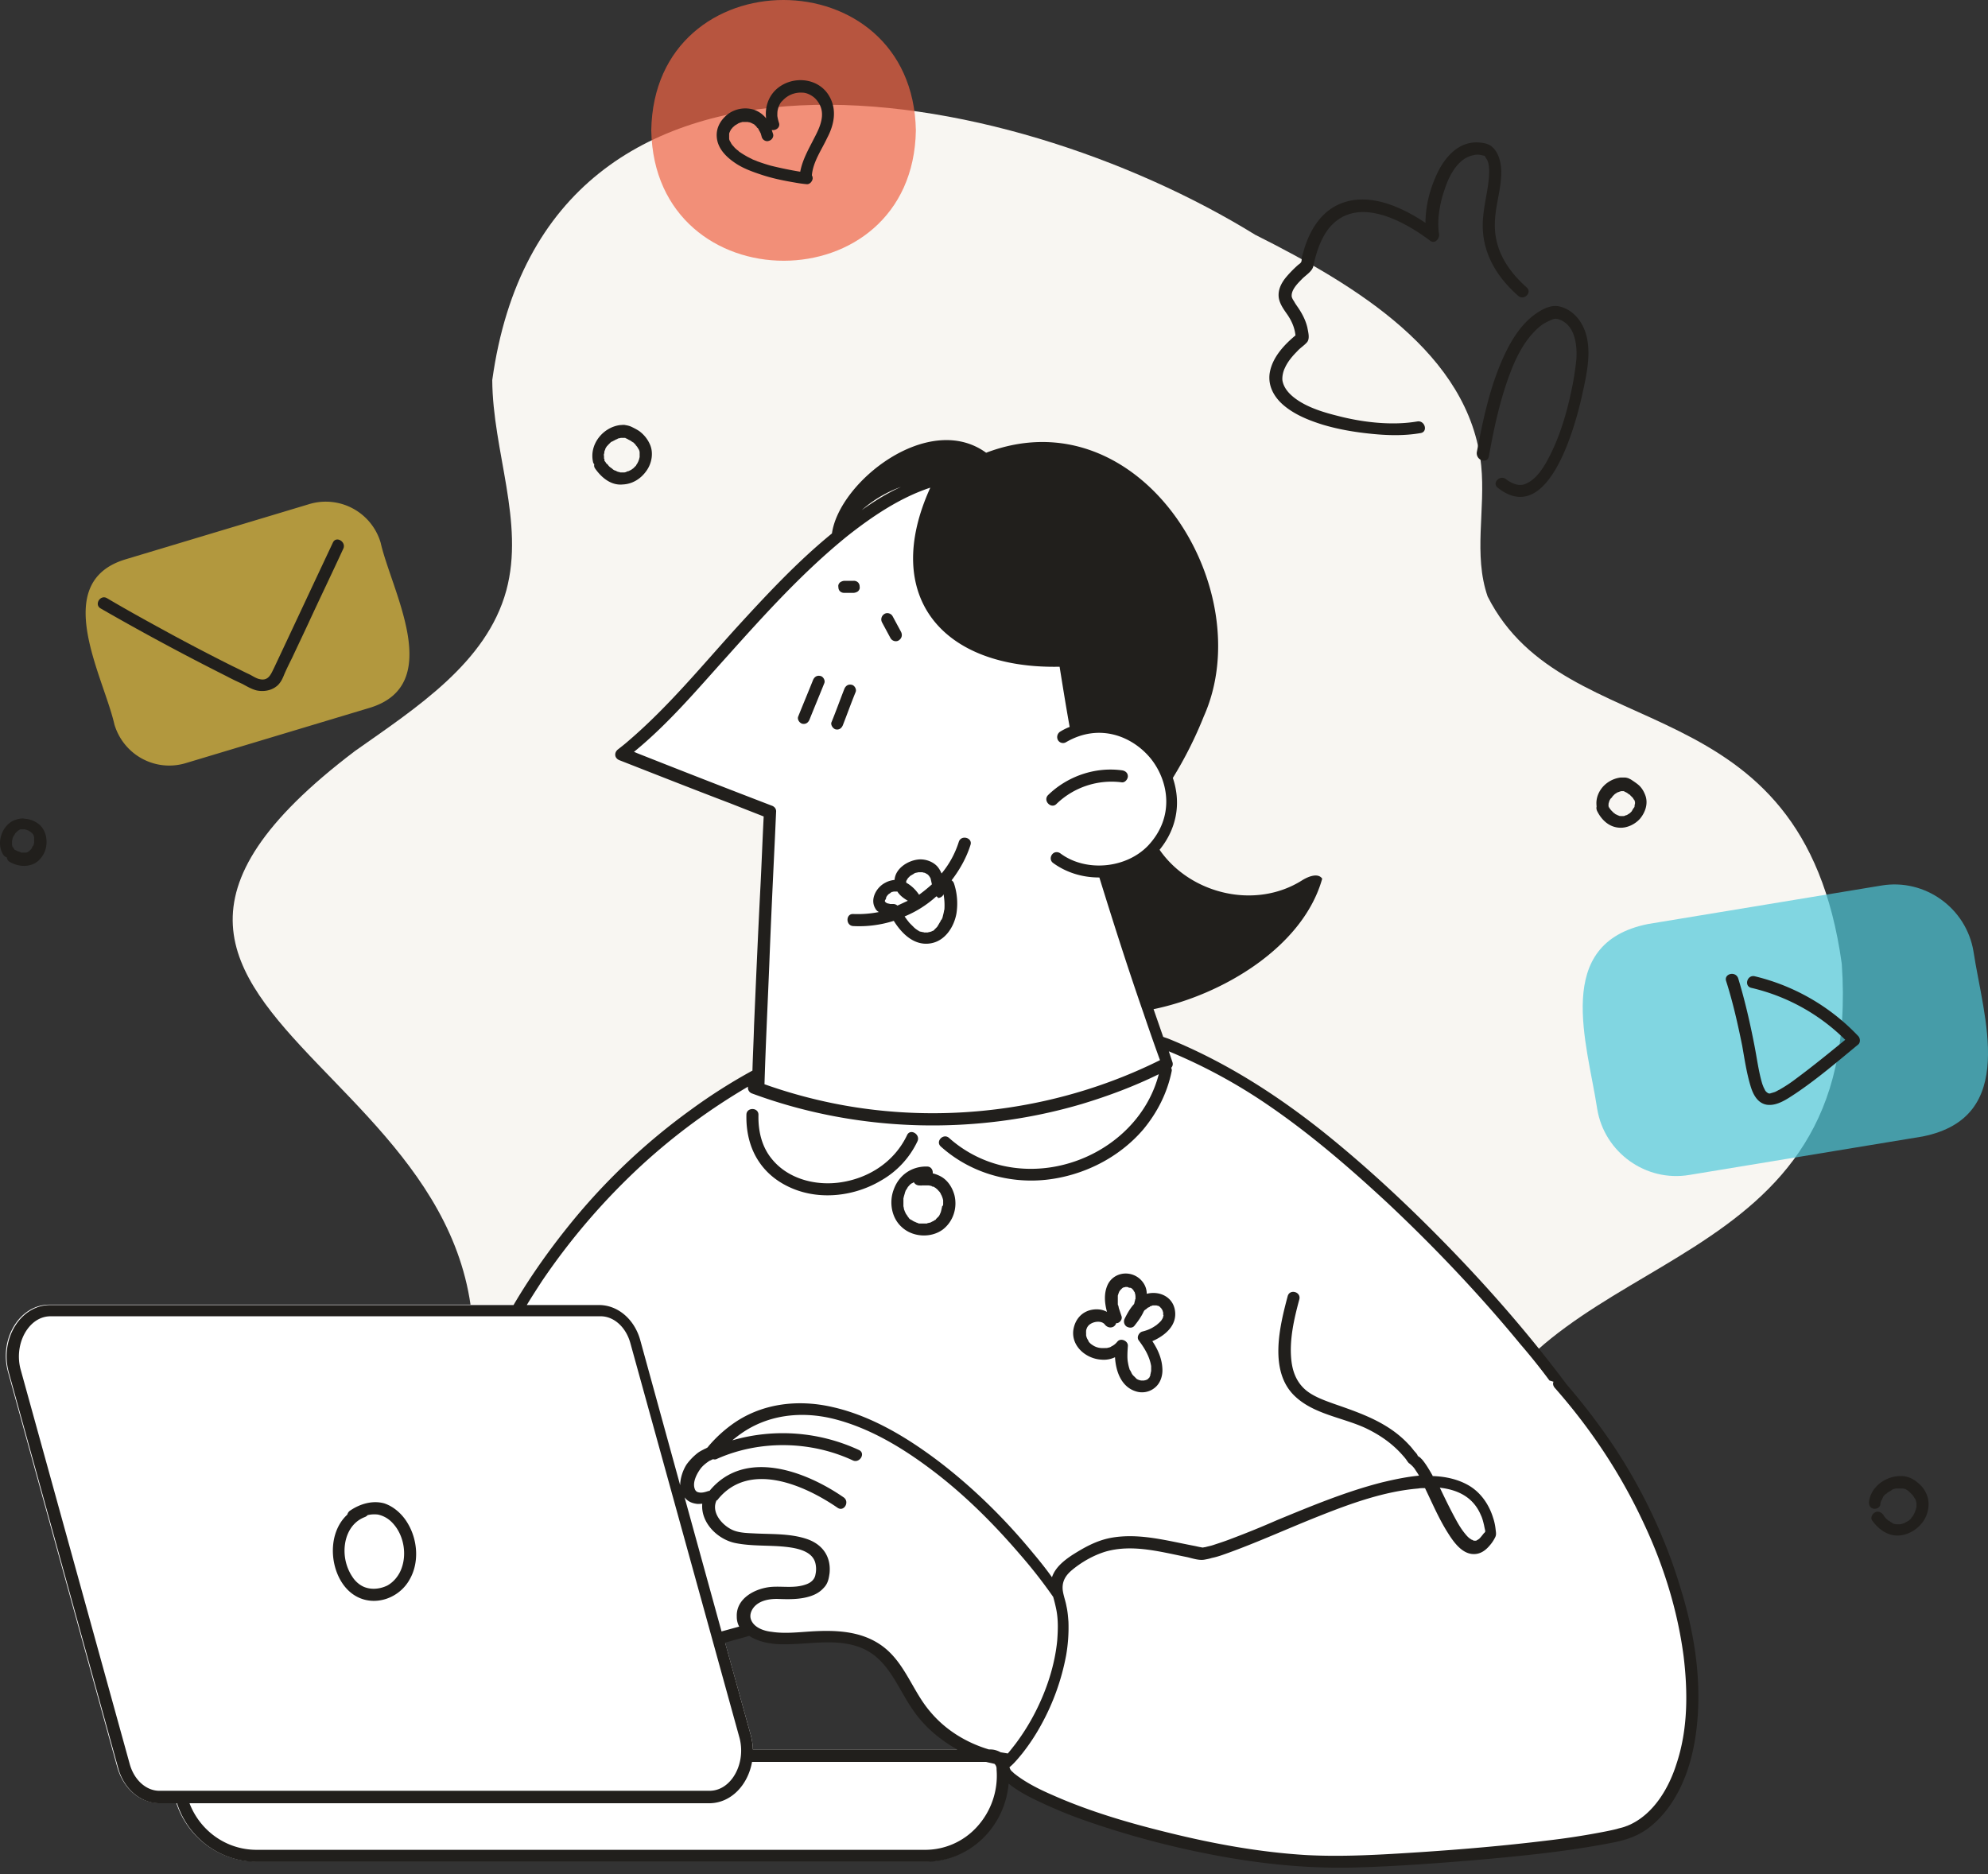 <svg width="140" height="132" fill="none" xmlns="http://www.w3.org/2000/svg"><rect width="100%" height="100%" fill="#333333" stroke="none"/><path d="M31.782 102.72C41.82 75.038-1.244 72.776 24.996 52.898c4.326-3.054 9.274-6.221 10.66-11.31 1.3-4.808-.961-9.813-.99-14.818C38.427-.346 70.86 5.705 88.391 16.534c7.097 3.563 15.099 8.37 15.919 16.26.311 3.081-.565 6.277.453 9.217 5.485 10.858 22.168 5.825 24.939 25.873 1.556 22.31-20.556 19.623-26.014 33.592" fill="#F8F6F2"/><path d="M109.994 97.715c-6.193-8.313-14.534-16.089-20.048-19.935a38.734 38.734 0 00-8.341-4.467c-1.358-3.902-2.63-7.72-3.903-11.933 1.273-.085 2.517-.594 3.394-1.498 3.393-3.62.113-8.964-4.072-8.653.622-4.835 1.64-9.698-1.16-13.968-11.48-12.668-24.09 9.783-32.121 15.834 0 0 7.012 2.743 10.462 4.072 0 0-.622 12.781-.82 18.436-7.097 3.902-12.979 9.897-16.768 16.287H3.477c-2.092 0-3.562 2.404-2.912 4.75l7.692 27.824c.424 1.499 1.583 2.517 2.912 2.517h1.244c.764 2.375 2.997 4.128 5.627 4.128h47.023c3.365.028 5.938-2.771 5.938-6.051 2.12 2.177 14.28 6.051 22.847 6.051 5.655 0 19.228-1.187 21.207-2.262 6.589-3.563 5.514-19.001-5.061-31.132zM53.017 123.22c0-.339-.056-.65-.14-.99l-1.924-6.927c.65-.198 1.273-.368 1.895-.509.31.254.763.481 1.414.565 2.516.255 5.287-.763 7.55.877 1.328.961 1.922 2.601 2.827 3.959a8.968 8.968 0 003.704 3.025H53.017zm17.984.82l-.056.057c-.029-.057-.029-.085-.057-.142.057 0 .113.029.198.029-.057.028-.057.028-.085.056z" fill="#fff"/><path d="M26.07 49.844l-12.978 3.902c-2.15.65-4.383-.566-5.034-2.715-.763-3.393-4.552-9.981.736-11.621l12.978-3.902a4.029 4.029 0 015.034 2.714c.763 3.393 4.552 9.982-.736 11.622z" fill="#E8C444" fill-opacity=".7"/><path d="M7.097 42.86a178.711 178.711 0 008.879 4.778c.367.198.735.368 1.103.538.31.17.65.367.99.452.537.113 1.102 0 1.498-.368.226-.226.34-.48.452-.763.17-.396.368-.792.566-1.188.367-.791.735-1.555 1.103-2.347.82-1.781 1.668-3.534 2.488-5.316.226-.48-.509-.933-.735-.424-1.386 2.941-2.743 5.853-4.129 8.794-.226.453-.395.962-1.017.82-.283-.056-.538-.254-.792-.367-.368-.17-.735-.368-1.103-.538a151.976 151.976 0 01-4.241-2.205c-1.556-.849-3.11-1.697-4.638-2.602-.48-.254-.904.481-.424.735z" fill="#211F1C"/><path d="M64.498 9.183c-.198 12.243-18.408 12.243-18.634 0 .198-12.244 18.408-12.244 18.634 0z" fill="#F06445" fill-opacity=".7"/><path d="M58.418 6.807c-.763-1.385-2.714-1.526-3.817-.452-.537.537-.735 1.272-.65 1.98a1.868 1.868 0 00-.905-.623 2.07 2.07 0 00-1.725.283c-.509.368-.877.933-.848 1.584.028.848.65 1.47 1.329 1.922.509.34 1.102.566 1.696.764.82.282 1.64.452 2.489.594a8.5 8.5 0 00.82.113c.226.028.424-.226.424-.425a.408.408 0 00-.057-.197c.085-.962.679-1.782 1.075-2.63.48-.905.707-1.951.17-2.913zm-1.018 2.8c-.395.792-.876 1.583-1.046 2.488a26.747 26.747 0 01-2.064-.424 12.77 12.77 0 01-.961-.311c-.057-.028-.142-.057-.198-.085h-.029c-.028-.028-.084-.028-.113-.056l-.339-.17c-.198-.113-.396-.226-.594-.368 0 0-.085-.056-.028-.028L52 10.625c-.029-.028-.085-.057-.114-.085-.056-.057-.14-.113-.197-.198l-.085-.085-.029-.028c-.028-.057-.084-.113-.113-.198-.028-.028-.028-.057-.056-.085-.028-.056-.057-.113-.057-.198v-.255.029-.028c0-.057 0-.029 0 0v-.057c0-.056.029-.113.057-.17 0-.028.028-.056.028-.056a.599.599 0 01.085-.141l.056-.057c.029-.057.085-.085.114-.113l.056-.057c.057-.028.085-.056.142-.084.056-.029.084-.057.14-.085.03 0 .057-.029.086-.029.056-.028.113-.028.17-.056h.339c.056 0 .113.028.17.028.028 0 .056.028.084.028l.17.085c.028 0 .028.029.056.029 0 0 .029 0 .029.028.056.056.113.085.141.141l.028.028c0 .029.029.057.057.057.056.057.085.141.113.198.028.028.028.056.056.085 0 .028 0 .028.029.056.028.085.056.17.085.283.056.226.31.368.509.283.226-.057.367-.311.282-.51l-.084-.254c.282.057.622-.17.508-.509a2.966 2.966 0 01-.113-.48c0-.17 0-.311.029-.424.056-.255.17-.51.339-.65a1.72 1.72 0 011.386-.566c.226 0 .452.085.678.226.226.141.396.34.537.594.396.735.057 1.555-.31 2.262z" fill="#211F1C"/><path d="M51.576 10.2c.028 0 .028 0 0 0l.028.029c.028 0 0-.028-.028-.028zm48.238 19.483c.538-.085.764.735.227.82-1.131.198-2.29.17-3.422.056-1.16-.113-2.347-.31-3.478-.65-.99-.311-1.979-.707-2.77-1.386-.651-.565-1.075-1.328-.962-2.205.17-1.16 1.074-2.093 1.95-2.8-.027.114-.084.199-.112.312-.028-.622-.226-1.131-.566-1.64-.254-.368-.537-.736-.622-1.188-.085-.537.142-1.018.48-1.442a8.24 8.24 0 01.85-.877c.056-.056.169-.113.225-.198.057-.056.057-.254.057-.339l.17-.594c.367-1.215 1.046-2.403 2.177-3.025 2.347-1.273 5.174.254 7.069 1.668-.198.17-.424.311-.622.48-.226-1.385.056-2.883.622-4.184.452-1.075 1.272-2.234 2.516-2.432.311-.056.623-.028.934.029.367.084.565.226.791.537.283.424.396.99.396 1.498 0 1.245-.452 2.432-.452 3.676-.029 1.81.905 3.252 2.234 4.44.424.367-.198.961-.594.593-1.414-1.244-2.404-2.799-2.489-4.693-.056-1.216.311-2.376.425-3.563.028-.396.056-.849-.085-1.244-.057-.114-.142-.227-.198-.34-.028-.056-.113-.085.028 0-.056-.028-.141-.028-.226-.056a1.16 1.16 0 00-.622 0c-1.018.198-1.64 1.329-1.951 2.234-.368 1.018-.622 2.233-.453 3.308.057.31-.282.735-.622.48-1.838-1.385-5.09-3.195-7.04-.99-.396.453-.68 1.047-.877 1.613a8.812 8.812 0 00-.311 1.159c-.085.396-.566.65-.848.961-.311.311-.707.735-.679 1.16 0 .084.085.254.17.367.085.17.198.311.31.481.284.424.51.877.623 1.357.056.311.198.792-.028 1.046-.198.227-.481.396-.68.623-.338.339-.678.735-.876 1.187-.141.283-.198.65-.17.877.114.65.651 1.13 1.245 1.498.791.481 1.725.764 2.63.99 1.724.452 3.817.707 5.626.396zm5.034 2.46c.367-2.008.791-4.015 1.527-5.938.367-.961.848-1.923 1.526-2.686.283-.311.594-.622.99-.82.17-.085.339-.17.509-.227.226-.056.452.029.65.142.905.509 1.018 1.781.962 2.686a20.374 20.374 0 01-.255 1.753c-.339 1.725-.82 3.478-1.611 5.033-.34.679-.792 1.442-1.414 1.838-.283.17-.481.255-.792.226-.254-.028-.594-.17-.877-.395-.424-.34-1.018.254-.593.593 3.534 2.8 5.429-4.213 5.938-6.475.367-1.696.904-3.845-.227-5.372-.367-.481-.848-.82-1.442-.933-.509-.085-1.046.17-1.47.452-.905.594-1.555 1.499-2.064 2.46-1.188 2.29-1.725 4.863-2.206 7.38-.056.594.764.82.849.283z" fill="#211F1C"/><path d="M135.414 80.043l-16.457 2.714c-3.054.509-5.966-1.584-6.475-4.637-.707-4.666-3.167-11.678 3.563-13.036l16.456-2.714c3.054-.509 5.967 1.583 6.476 4.637.707 4.666 3.167 11.678-3.563 13.035z" fill="#4FC9DA" fill-opacity=".7"/><path d="M121.559 69.1c.48 1.498.82 3.025 1.131 4.552.169.962.311 1.923.593 2.856.17.566.481 1.188 1.131 1.3.736.114 1.471-.423 2.036-.791 1.556-1.046 2.969-2.262 4.411-3.45.17-.141.142-.452 0-.593a14.78 14.78 0 00-7.295-4.214c-.537-.113-.763.707-.226.82a13.852 13.852 0 016.928 3.987v-.593c-1.245 1.017-2.517 2.064-3.818 3.025-.367.283-.763.537-1.159.764-.085.028-.141.084-.226.113-.057.028-.028.028-.142.056-.056.028-.113.028-.169.057-.028 0-.057 0-.085.028.085 0 .057 0 0 0h-.113c.056 0-.057-.028-.085-.028.113.056 0 0-.028-.029.113.085 0-.028-.057-.056-.056-.057.028.056 0 0-.028-.028-.028-.057-.056-.057a12.79 12.79 0 01-.085-.17l-.057-.113c-.028-.084-.056-.14-.085-.226-.254-.848-.367-1.753-.537-2.63-.311-1.611-.678-3.223-1.159-4.806-.198-.537-1.018-.311-.848.198zM41.905 32.991c-.141-.198-.028-.452.141-.594.198-.141.453-.028.594.142.028.056.057.113.113.141l.057.057a.661.661 0 00.198.198c.028.028.084.056.113.084-.029-.028-.057-.056 0 0l.028.029a.57.57 0 00.226.113c.029 0 .029.028.057.028.085.028-.113-.028-.028 0 .028 0 .056.028.084.028.057.029.142.029.227.057-.085-.028-.085 0-.029 0h.284c-.085 0-.028 0 0 0a.394.394 0 00.17-.057c.028 0 .056-.028.085-.028h.028l-.057.028.17-.084c.057-.029.113-.057.141-.085.057-.029-.084.056-.028.028l.028-.028c.029-.029.057-.029.085-.057l.113-.113.085-.085c.028-.056-.056.085 0 0a.614.614 0 01.085-.141l.085-.17-.029.057c0-.029.029-.029.029-.057s.028-.056.028-.085c.028-.056.028-.113.057-.198 0-.056 0-.141 0 0v-.367c0-.057.028.113 0 .056v-.028a.525.525 0 00-.057-.198c0-.028-.056-.113 0 0-.028-.028-.028-.056-.056-.085a.59.59 0 00-.114-.17l-.028-.028c-.056-.056.057.057.028.029-.028-.029-.056-.057-.056-.085l-.17-.17c-.028 0-.028-.028-.056-.028 0 0 .085.056.028.028-.028-.028-.085-.056-.113-.085-.085-.056-.17-.085-.255-.141-.028-.028-.084-.028-.113-.057-.028 0-.056-.028-.056-.028.084.028.028 0 0 0h-.057.057-.311s.113-.028.028 0c-.057 0-.113.028-.141.028a.216.216 0 00-.142.057c-.085.028.057-.028 0 0-.028 0-.056.028-.085.028-.084.057-.17.085-.254.142-.085.056.056-.057-.028 0-.029.028-.057.028-.085.056l-.085.085-.113.113c-.057.085.028-.056 0 0-.029.028-.028.057-.057.057-.056.084-.141.198-.141.282.028-.084.028-.028 0-.028 0 .028-.028.057-.028.085-.029.056-.029.085-.029.141 0 .029 0 .057-.028.085-.028.113 0-.085 0 0v.113c0 .029.028.142 0 .17 0-.028-.028-.085 0-.028 0 .028 0 .056.028.084.057.227-.056.453-.282.51-.198.056-.481-.085-.51-.283-.282-1.244.708-2.46 1.923-2.602.113 0 .227-.028.34 0 .17.029.31.057.48.142.17.084.34.17.51.282.339.255.593.566.763.962.254.594.113 1.329-.255 1.838-.396.565-.99.933-1.668.961-.82.085-1.499-.48-1.951-1.13zm89.946 74.112c.453.622 1.103 1.102 1.895 1.046.678-.057 1.272-.424 1.668-.961.368-.509.509-1.216.311-1.81a2.008 2.008 0 00-.622-.905 2.105 2.105 0 00-.622-.396 1.655 1.655 0 00-.65-.113c-1.018 0-2.065.735-2.206 1.781-.028.227.057.453.283.509.198.057.48-.056.509-.282 0-.085.028-.17.056-.255 0-.028 0-.028.029-.056v.028c0-.028.056-.085.056-.141.028-.029.028-.057.057-.114 0-.028.028-.028.028-.056.056-.057 0 0 0 .028.028-.085.141-.169.198-.198 0 0 .113-.085.056-.056l.029-.029c.028 0 .028-.028.056-.028.085-.056.17-.085.226-.141.029 0 .029-.029.057-.029-.085.029-.057.029-.028 0 .056-.028.085-.028.141-.056.057 0 .085-.028.142-.028h.056c.028 0 .113-.029.028 0-.056.028.029 0 .029 0h.282c.085 0-.056-.029 0 0H134c.057 0 .085.028.142.028.028 0 .141.056.084.028-.056-.028.029.028.029.028.028 0 .028.029.056.029.028.028.085.056.113.085.029.028.057.028-.028 0 .028 0 .028.028.057.028l.084.085.17.169.028.029c.029.028-.056-.085-.028-.029.028.029.028.057.057.085a.578.578 0 00.113.17c.056.085-.029-.057 0 0 0 .028.028.056.028.085.028.056.028.113.057.198.028.084 0-.114 0 0v.282c0 .113.028-.084 0 0 0 .029 0 .057-.029.085 0 .057-.028.113-.056.198 0 .028-.029.057-.029.085-.028.056.057-.085 0 0l-.084.17c-.029.056-.057.113-.113.169-.029.057.056-.085 0 0-.029.029-.057.057-.057.085-.028.057-.085.085-.113.113l-.057.057c-.085.085.057-.029 0 0-.113.056-.198.113-.311.169-.056.029.113-.028 0 0-.028 0-.056.029-.085.029-.056.028-.113.028-.197.056h-.029c-.056.028.085 0 .029 0h-.311c-.085 0 .113.028 0 0-.029 0-.057 0-.114-.028-.028 0-.084-.028-.113-.028-.028 0-.028 0-.028-.029-.085-.028 0 .029.028 0a.705.705 0 01-.198-.113c-.028-.028-.056-.056-.113-.056-.028-.029-.028-.029.029.028 0-.028-.057-.028-.057-.057-.057-.056-.141-.113-.198-.197-.028-.029-.057-.057-.085-.114-.028-.028-.056-.084 0 0-.028-.028-.028-.056-.056-.084-.142-.17-.368-.283-.594-.142-.198.113-.311.396-.17.566zm-18.549-50.134c0-.056-.028-.085-.028-.141.028.113 0 .056 0 .028v-.169c0-.029.028-.114 0 .028v-.085c0-.028.028-.085.028-.113 0-.028.085-.17 0-.057.057-.085.085-.17.141-.226l.029-.028c.028-.029.085-.057 0 0 .028-.029.056-.057.085-.113l.084-.085.057-.057c.085-.084-.057.029 0 0 .057-.056.141-.084.198-.141.028 0 .056-.028.056-.028s-.113.028-.028.028c.057-.028.085-.028.142-.057.028 0 .084-.028.113-.028.084-.028-.113 0-.029 0h.227-.057.057c-.029 0-.029-.028-.057-.028 0 0 .028 0 .028.028.029 0 .029.028.057.028.028.029.056.029.113.057a.884.884 0 01.198.141c.028 0 .028.029.056.029-.113-.085-.056-.029-.028-.029.028.029.057.029.057.057l.141.141.028.029c-.084-.114-.056-.057-.028-.029l.057.057c.028.056.056.113.084.141l-.028-.056s0 .028.028.028c0 .028.029.056.029.056 0 .029 0 .057.028.085v-.028.198c-.028.028-.028.113-.028.141a.218.218 0 01-.057.142c-.028.056.057-.113.028-.057 0 0 0 .028-.028.028 0 .029-.028.057-.028.057-.028.056-.057.085-.085.141 0 .029-.028.029-.028.057.085-.142.028-.057 0 0l-.113.113c-.029.028-.17.141-.029.028-.056.029-.084.057-.141.085a.215.215 0 01-.141.057c-.085.056.084-.029.028 0-.028 0-.057.028-.085.028-.056.028-.085.028-.141.028h.028-.254c-.029 0-.085-.028.056 0h-.028c-.028 0-.057 0-.085-.028-.028 0-.057-.028-.085-.028 0 0-.028 0-.028-.029-.085-.028.085.057.028.029a26.938 26.938 0 00-.17-.085c-.028-.028-.056-.028-.084-.057.141.085.028 0-.029-.028l-.169-.17-.029-.028c-.056-.085.057.057 0 0-.028-.028-.056-.085-.084-.113-.057-.085-.085-.17-.142-.255-.113-.197-.396-.282-.594-.14-.197.14-.254.367-.141.593.311.622.848 1.13 1.584 1.16.537.028 1.102-.255 1.442-.651.367-.453.565-1.046.367-1.612-.113-.31-.283-.594-.537-.792-.141-.113-.311-.226-.481-.339l-.169-.085c-.085-.028-.17-.056-.283-.056h-.283a2.028 2.028 0 00-1.216.622c-.311.34-.509.791-.48 1.272 0 .113.028.255.056.368.057.226.311.367.509.283.226.113.368-.114.311-.34zM.678 60.702c.538.31 1.188.395 1.754.113.424-.226.735-.707.82-1.188.084-.537-.029-1.074-.396-1.47a1.737 1.737 0 00-.736-.424c-.17-.057-.339-.057-.508-.085-.227 0-.425.056-.65.141-.85.396-1.245 1.612-.736 2.404.113.198.396.282.594.141a.415.415 0 00.141-.594c-.028-.028-.028-.056-.056-.084-.029-.057 0 .028 0 .028s-.029-.028-.029-.057c0-.028-.028-.085-.028-.113v-.311c.028.057-.028.085 0 .028 0-.056.028-.084.028-.141 0-.028.029-.057.029-.113l.028-.057s-.028.085 0 .029c.028-.085.085-.142.113-.198l.028-.057s-.056.085-.028.028l.085-.084.085-.085c.056-.057-.029.028-.029.028s.057-.028.057-.057c.028-.028.057-.028.085-.056.028 0 .028-.028.056-.028.057-.029-.028.028-.028 0 0 0 .085-.029.113-.029h.057c.085-.028-.085 0 0 0h.254s-.113-.028-.056 0c.028 0 .056 0 .085.029.056 0 .113.028.17.056.027 0 .056.028.084.028l-.057-.028s.029 0 .029.028c.056.029.085.057.141.085.028 0 .028.029.057.029 0 0-.085-.085-.057-.029l.028.029.085.084s.057.085 0 0c-.056-.056 0 0 .028.029a.215.215 0 01.057.113c0 .028.057.085 0 0-.028-.085 0 0 0 .028.028.028.028.085.028.141v.057c.029.085 0-.113 0-.028v.254c0 .085.029-.085 0-.028v.056c0 .057-.028.085-.028.142a.214.214 0 01-.057.113c.057-.17 0 0-.028.028-.028.029-.028.085-.056.113 0 .029-.029.029-.029.057.085-.113.029-.057 0 0l-.085.085c-.028 0-.028.028-.056.028-.028.028.056-.028.056-.028l-.028.028c-.028.028-.085.057-.113.085-.056.028-.113.028.028 0-.028 0-.056.028-.084.028-.057.028-.085.028-.142.028-.056.029.057 0 .057 0h-.312c.142 0 .029 0 0 0-.028 0-.056 0-.084-.028a.524.524 0 00-.198-.056c.141.028 0 0-.028-.029-.029-.028-.085-.028-.113-.056-.198-.113-.481-.057-.594.141-.085.311-.028.566.17.679zM73.8 56.008c1.358-1.33 3.309-2.008 5.203-1.753.226.028.424.17.424.424 0 .198-.198.452-.424.424a5.572 5.572 0 00-4.609 1.527c-.368.367-.961-.226-.594-.622zm-8.37 5.683l-.028-.028s0 .028.028.028zm-2.714-16.74c.113.199.396.284.594.142.198-.141.254-.367.141-.594l-.594-1.102c-.113-.198-.395-.283-.593-.142a.446.446 0 00-.142.594l.594 1.103zm-.368 18.578c0 .028 0 .028 0 0 0 .028 0 .028 0 0 0 .028 0 0 0 0zm0 0c0 .028 0 .028 0 0zm8.794 60.963c.029 0 .029 0 0 0 .029 0 0 0 0 0zm-3.93-40.321c.226.905-.085 1.866-.82 2.431-.848.623-2.15.538-2.912-.197-.707-.65-.877-1.754-.538-2.63.368-1.018 1.273-1.64 2.347-1.612.283 0 .424.255.396.48.226.057.453.142.679.284.424.282.707.735.848 1.244zm-1.555 1.866s.056-.028 0 0zm.763-1.216v-.283c0-.028-.028-.084-.028-.113a1.96 1.96 0 00-.085-.226c0-.028-.028-.028-.028-.056-.028-.029-.028-.085-.057-.114-.028-.028-.028-.056-.056-.084l-.028-.029c-.057-.056-.114-.141-.199-.198l-.028-.028c-.028-.028-.056-.028-.085-.056a.216.216 0 00-.141-.057c-.028 0-.028 0-.056-.028a.837.837 0 00-.283-.057h-.397c-.027 0-.169.028-.112 0-.198.028-.396-.056-.481-.226-.056.028-.085.056-.141.085h-.029l-.028.028c-.085.057-.141.141-.226.226 0 .028-.028.029-.028.057-.029.056-.057.085-.085.141a.215.215 0 00-.057.113l-.028.057V84c-.028.085-.057.198-.085.283 0 .056-.028.085-.028.141v.538c.028.084.028.17.056.254.029.057.029.085.057.141 0 .029.028.029.028.057.029.085.085.141.142.226l.028.057a.398.398 0 01.085.113.398.398 0 00.113.085l.028.028h.028c.085.056.17.113.255.141.028 0 .056.029.056.029.057.028.114.028.142.056.056.028.113.028.17.028h.424c.028 0 .056 0 .084-.028.057 0 .085-.028.142-.028.056 0 .085-.028.141-.057.028 0 .029-.028.057-.028.085-.028.141-.085.198-.113a.06.06 0 00.056-.057l.085-.085.085-.084.028-.029a.846.846 0 00.113-.226s0-.028.029-.028v-.028c0-.029.028-.085.028-.113.028-.085.028-.142.056-.227v-.056c.085-.085.085-.142.085-.17zm16.316 7.437c.197 1.074-.68 1.81-1.584 2.205.396.594.679 1.244.707 1.951.028.481-.141 1.018-.537 1.33a1.412 1.412 0 01-1.33.254c-1.017-.311-1.413-1.386-1.47-2.404a1.828 1.828 0 01-.961.17c-1.046-.057-2.093-.905-1.98-2.036.085-.678.481-1.244 1.16-1.442.424-.113.848-.085 1.216.113-.17-.622-.226-1.272.028-1.866.396-.905 1.555-1.103 2.29-.453.34.311.481.68.481 1.047.877-.227 1.81.198 1.98 1.13zm-1.188-.311c-.028 0 0 0 0 0zm-2.771-1.018c.028-.029.028-.029 0 0zm1.725 6.305c.056 0 .056 0 0 0zm.367-.198c-.028.029-.028.029 0 0zm1.046-4.439v-.141c0-.029-.028-.057-.028-.113l-.028-.057c0-.028-.028-.056-.028-.056-.029-.029-.029-.057-.057-.085l-.028-.029-.085-.085c-.028-.028-.057-.028-.085-.056h-.028c-.028 0-.085-.028-.113-.028h-.226c-.029 0-.085 0-.085.028-.028 0-.085.028-.113.028 0 0-.029 0-.029.028a.215.215 0 01-.113.057c-.028 0-.113.085-.113.085-.028.028-.085.056-.113.085-.056.028-.085.085-.113.141-.17.368-.424.707-.65.99-.142.17-.396.141-.566.028a.442.442 0 01-.113-.537c.17-.34.368-.707.65-1.018.029-.028.029-.085.029-.085.028-.056.028-.141.056-.198 0-.028 0-.056.028-.085v-.17c0-.056-.028-.197 0-.084 0-.028-.028-.085-.028-.113 0-.029-.028-.057-.028-.113 0 0 0-.029-.028-.029a.214.214 0 01-.057-.113l-.028-.028a67.838 67.838 0 01-.085-.085.214.214 0 00-.113-.056h-.028c-.057 0-.114-.029-.17-.057h-.142c-.028 0-.056.028-.113.028h-.028c-.028.029-.056.029-.085.057l-.028.028-.085.085-.028.028s0-.028.028-.028l-.028.028v-.028.028c-.028.028-.028.057-.057.085 0 0-.028.028-.028.057-.028.056-.028.084-.056.141 0 .028-.029.085-.029.113v.566c0 .028 0 .084.029.113.028.084.028.141.056.226l.17.509c.085.226-.085.452-.283.509h-.085a.45.45 0 01-.198.254c-.226.113-.452.029-.594-.141-.197-.283-.706-.255-1.017-.057a.624.624 0 00-.283.368c-.028.057-.028.113-.028.17-.029.085 0 0 0 .056v.199c0 .057.028.085.028.141l.028.057c.028.085.085.142.113.226 0 .029.028.029.028.057l.085.085c.057.056.057.056.142.113.282.198.565.254.933.226h.085c.056 0 .113-.028.14-.028.114-.029.114-.029.199-.085.17-.085.283-.17.424-.34.226-.282.764-.056.735.312-.028.367-.056.848 0 1.13.028.17.057.312.113.481 0 .029.029.085.057.113l.085.17a.593.593 0 00.113.17c0 .028.028.028.028.028l.028.028.17.17c.028.028.056.056.085.056.028.029.085.029.113.057h.028c.028 0 .085.028.113.028h.198c.028 0 .085-.028.113-.028h.029c.028-.028.056-.028.113-.056 0 0 .028 0 .028-.029l.085-.085.028-.028v-.028c.028-.028.028-.057.057-.113v-.057c0-.028.028-.085.028-.113 0-.028.028-.141.028-.113v-.368c-.113-.678-.452-1.244-.876-1.81-.17-.226.028-.565.254-.621.34-.085.622-.198.905-.396.141-.085.141-.113.255-.198l.112-.113.029-.029.028-.028c.028-.056.057-.085.085-.141l.028-.057c.028-.056.028-.141.057-.198-.029 0-.029-.028-.029-.028zm-.904 3.676c0 .028 0 .056 0 0zm38.54 24.685c-.17 2.319-.763 4.722-2.234 6.588-.565.707-1.301 1.386-2.149 1.753-.735.34-1.555.481-2.347.622-2.771.509-5.598.792-8.426 1.047-2.969.254-5.938.48-8.935.565-3.082.085-6.164-.198-9.19-.735a63.183 63.183 0 01-9.614-2.488 32.876 32.876 0 01-3.59-1.471c-.708-.339-1.415-.707-2.037-1.215-.254 3.025-2.714 5.513-5.881 5.513H18.096a5.906 5.906 0 01-5.627-4.128h-1.244c-1.329 0-2.516-1.018-2.912-2.517L.622 96.669c-.65-2.347.82-4.75 2.912-4.75h32.63c1.245-2.121 2.687-4.129 4.242-6.023a44.357 44.357 0 018.229-7.72 39.023 39.023 0 014.354-2.77c.028-1.047.085-2.122.113-3.168.142-3.28.283-6.56.453-9.84.084-1.64.141-3.252.226-4.892-.792-.31-1.584-.622-2.375-.933-2.602-.99-5.175-2.007-7.776-3.025-.368-.142-.396-.537-.113-.764.254-.198.508-.395.763-.622 2.771-2.375 5.118-5.23 7.55-7.917 2.12-2.319 4.298-4.666 6.758-6.673.509-3.648 6.814-8.624 10.858-5.684 10.858-4.128 19.34 9.586 15.325 18.578a28.16 28.16 0 01-2.177 4.326c.537 1.583.396 3.421-.933 5.061 2.149 3.11 6.73 4.242 10.038 2.15.452-.283 1.131-.538 1.414-.114-1.357 4.836-7.07 8.2-11.876 9.19l.678 1.951c.142.057.255.085.396.141 3.959 1.612 7.55 3.902 10.887 6.56 3.28 2.63 6.334 5.514 9.246 8.54 2.799 2.912 5.457 5.994 7.889 9.246a45.816 45.816 0 013.337 4.383c2.035 3.082 3.647 6.475 4.693 10.01.905 2.912 1.414 5.994 1.188 9.048zm-58.87-85.026c.876-.622 1.78-1.188 2.77-1.64a8.563 8.563 0 00-2.77 1.64zm-6.335 20.811c.17.056.311.198.311.396l-.084 1.866c-.142 2.97-.283 5.91-.396 8.879-.113 2.827-.255 5.655-.34 8.483a35.456 35.456 0 005.656 1.498c7.493 1.33 15.382.198 22.196-3.195a152.65 152.65 0 01-1.159-3.308c-1.103-3.167-2.12-6.362-3.11-9.558h-.029c-1.159 0-2.29-.339-3.223-1.018-.198-.14-.226-.395-.085-.593.141-.198.396-.226.594-.085 1.781 1.329 4.609 1.074 6.164-.537 1.895-2.008 1.47-4.525.226-6.108-1.272-1.584-3.62-2.573-5.994-1.188a.412.412 0 01-.566-.141.453.453 0 01.141-.594c.227-.141.453-.254.68-.34-.255-1.413-.481-2.827-.708-4.24-8.285.17-12.583-4.977-9.105-12.612-2.149.707-4.1 2.036-5.825 3.394-3.11 2.516-5.796 5.485-8.454 8.454-2.092 2.319-4.157 4.779-6.588 6.758.056.028.141.057.198.085a945.828 945.828 0 009.5 3.704zm-4.382 69.389c.622 0 1.187-.311 1.611-.876.566-.764.764-1.838.51-2.828l-7.692-27.823c-.31-1.131-1.16-1.895-2.092-1.895H3.562c-.622 0-1.187.311-1.611.877-.566.763-.764 1.838-.51 2.827l7.692 27.824c.31 1.131 1.16 1.894 2.092 1.894h38.739zm-.51-20.217c-.14 0-.282.028-.424 0-.395-.056-.65-.226-.82-.452l2.602 9.444c.424-.113.82-.226 1.244-.339a1.453 1.453 0 01-.17-.707c-.056-1.301 1.33-2.008 2.46-2.093.792-.056 1.612.113 2.404-.169.34-.114.622-.34.678-.707a1.74 1.74 0 000-.764c-.197-.905-1.357-1.103-2.177-1.187-1.13-.113-2.319-.029-3.45-.255-1.272-.254-2.46-1.442-2.346-2.771zm1.612 9.784l1.81 6.531c.085.34.141.679.141.99H67.41c-1.216-.679-2.319-1.612-3.11-2.771-1.075-1.527-1.697-3.506-3.507-4.326-1.781-.792-3.817-.283-5.683-.311-.735 0-1.669-.142-2.347-.594-.566.17-1.131.311-1.697.481zm19.115 8.935v-.057a.469.469 0 00-.141-.339c-.198-.057-.396-.085-.594-.141H52.96c-.283 1.611-1.47 2.912-3.026 2.912H13.346c.735 1.923 2.573 3.28 4.722 3.28H65.12a4.922 4.922 0 003.675-1.612 5.342 5.342 0 001.386-4.043zm1.357-1.838a15.4 15.4 0 001.386-2.234c.791-1.555 1.357-3.28 1.527-5.005.056-.763.084-1.527-.085-2.29a10.744 10.744 0 00-.198-.792 34.687 34.687 0 00-2.319-2.969c-1.866-2.177-3.93-4.241-6.22-5.966-2.093-1.584-4.44-2.997-6.985-3.62-2.233-.537-4.552-.282-6.447 1.047a9.284 9.284 0 00-.622.48 12.755 12.755 0 018.907.679c.51.226.057.961-.424.735-2.969-1.385-6.56-1.442-9.557-.113a.338.338 0 01-.283.028c-.085.029-.17.085-.255.114-.254.169-.508.367-.678.622-.255.367-.51.904-.368 1.329.029.113.113.226.227.254.254.085.509 0 .763-.085h.057c2.488-3.025 6.786-1.385 9.444.453.452.311.028 1.046-.424.735-2.347-1.612-6.221-3.308-8.427-.594-.028.057-.085.085-.113.085v.028c-.367.848.453 1.753 1.188 2.064.48.198 1.046.198 1.583.227 1.216.056 2.545 0 3.704.424 1.047.396 1.612 1.244 1.5 2.375-.057.396-.114.735-.425 1.046-.255.283-.566.452-.905.566-.763.254-1.583.226-2.375.198-.566 0-1.188.113-1.584.537-.254.283-.367.65-.226.961.226.537.905.764 1.442.82.905.142 1.867.028 2.771-.028 1.867-.113 3.79-.028 5.288 1.244 1.386 1.188 1.923 3.026 3.082 4.383 1.075 1.301 2.545 2.205 4.157 2.686h.113c.254 0 .509.085.707.198l.509.085c.17-.198.367-.453.565-.707zm47.023-6.164c-.424-3.224-1.414-6.391-2.799-9.331-1.612-3.478-3.732-6.674-6.277-9.558-.113-.141-.142-.282-.085-.424l-.283-.085a44.378 44.378 0 00-2.036-2.544c-2.884-3.507-6.051-6.843-9.36-9.954-2.742-2.544-5.598-5.005-8.708-7.097a38.141 38.141 0 00-6.702-3.591l.255.763c.056.17 0 .311-.085.396.028.085.057.17.028.255-.31 1.527-1.018 2.912-2.007 4.1-1.725 2.007-4.242 3.252-6.843 3.534-2.686.283-5.4-.537-7.409-2.347-.395-.367.198-.961.594-.593a8.58 8.58 0 003.648 1.922c4.694 1.131 9.897-1.725 11.112-6.418-1.724.848-3.534 1.527-5.4 2.092-7.55 2.234-15.835 2.008-23.243-.735a.426.426 0 01-.283-.48 43.905 43.905 0 00-7.408 5.456 46.827 46.827 0 00-7.098 8.229c-.367.565-.735 1.13-1.074 1.696h5.09c1.329 0 2.516 1.018 2.912 2.517l2.8 10.179c0-.509.197-1.074.452-1.47a4.09 4.09 0 01.763-.792c.142-.113.311-.198.48-.282.03-.029.086-.029.114-.057.028 0 .085-.057.113-.057.028-.028.085-.113.113-.141a9.419 9.419 0 011.555-1.442c2.065-1.527 4.666-1.838 7.126-1.272 2.771.622 5.316 2.177 7.55 3.873 2.431 1.867 4.637 4.044 6.588 6.419.452.537.905 1.103 1.329 1.697.226-.679.82-1.16 1.414-1.556.848-.537 1.696-1.018 2.714-1.215 1.98-.368 3.959.197 5.91.565.141.028.255.057.396.085.056 0 .113.028.17.028.056 0 .141-.028.198-.028.197-.057.367-.085.537-.141.424-.142.876-.283 1.3-.453a62.558 62.558 0 003.196-1.301c2.403-.989 4.835-2.007 7.38-2.658.82-.197 1.724-.395 2.63-.48-.085-.17-.199-.311-.283-.453a1.694 1.694 0 00-.311-.339c-.029-.028-.029-.028 0 0-.029-.028-.057-.057-.114-.085a1.52 1.52 0 01-.17-.226 3.034 3.034 0 00-.254-.311c-.735-.848-1.64-1.47-2.658-1.951-1.611-.735-3.59-.962-4.92-2.206-1.894-1.753-1.102-4.948-.537-7.069.142-.537.962-.31.82.227-.368 1.357-.707 2.827-.565 4.241.084.848.367 1.555.96 2.092.538.481 1.33.764 2.037 1.018 1.95.679 3.874 1.329 5.316 2.913.113.113.198.226.31.367.086.113.255.255.284.396.028 0 .028.029.056.029.028.028.057.056.085.056l.17.17c.282.339.509.735.735 1.131v.028c.905.028 1.809.226 2.573.679.848.509 1.414 1.357 1.696 2.29.085.255.142.537.17.82.028.226.057.368-.056.566a2.61 2.61 0 01-.227.367c-.282.368-.622.707-1.102.764-.934.113-1.584-.849-2.008-1.527-.622-.99-1.075-2.064-1.583-3.111-.17 0-.34 0-.481.029-2.375.198-4.722 1.046-6.928 1.922-2.149.849-4.241 1.81-6.418 2.602-.396.141-.764.283-1.188.367-.17.057-.34.085-.48.113-.397.085-.877-.084-1.245-.169-1.866-.368-3.846-.933-5.74-.396-.848.254-1.697.735-2.375 1.301-.48.396-.735.848-.65 1.47.056.368.197.735.254 1.074.085.368.113.736.141 1.103.029.792-.028 1.612-.17 2.404a16.318 16.318 0 01-1.724 4.807 14.488 14.488 0 01-1.357 2.064c-.255.311-.51.622-.792.876-.141.113 0 0-.085.085h-.028v.028c.028.029.028.057.056.114 0 .028.029.028.029.056l.028.028c.028.057.085.085.141.142.057.056.113.113.17.141.056.057.113.085.141.113.736.538 1.584.962 2.432 1.329 2.601 1.16 5.4 1.98 8.172 2.658 3.195.792 6.447 1.386 9.727 1.584 2.63.141 5.316-.029 7.945-.198 2.998-.198 5.995-.453 8.992-.82a52.205 52.205 0 003.591-.538c.453-.084.905-.169 1.357-.282.17-.057.34-.085.509-.142.085-.028.142-.056.227-.084.028 0 .113-.057.141-.057 1.697-.763 2.771-2.573 3.308-4.27.82-2.431.82-5.089.509-7.634zm-33.846-7.663h.028-.028zm19.878-1.103v-.056a9.628 9.628 0 01-.085-.396c-.056-.226-.113-.481-.226-.707-.537-1.273-1.64-1.782-2.884-1.923.339.707.678 1.414 1.046 2.092.226.425.452.82.763 1.188.113.141.255.283.368.339a.21.21 0 00.113.057c.057.028.028 0 .028.028.029 0 .057.028.113.028h.085c.029 0 .057 0 .085-.028 0 0 .057-.028.141-.085.085-.056.255-.282.368-.424.028 0 .057-.056.085-.113zm0 0c0 .057.028.057 0 0zm-75.893-.594c.707 1.16.848 2.771.141 3.987-.707 1.273-2.347 1.895-3.676 1.216-1.159-.594-1.724-2.007-1.724-3.252 0-.989.339-1.922 1.018-2.544a.476.476 0 01.198-.283c.706-.481 1.583-.735 2.403-.509.679.226 1.272.763 1.64 1.385zm-.905.17c-.311-.396-.679-.65-1.16-.763a2.001 2.001 0 00-.706.028c-.028 0-.028 0-.057.028a.565.565 0 01-.17.113c-1.13.424-1.555 1.668-1.413 2.8.056.452.226.961.509 1.385.226.368.594.679.99.792.452.141.99.085 1.47-.142.48-.254.848-.735 1.018-1.215.367-.99.17-2.206-.48-3.026zm36.816-27.06c.226-.48-.51-.933-.736-.424-.876 1.838-2.63 2.997-4.609 3.308-1.753.283-3.732-.198-4.891-1.612-.736-.876-.99-2.007-.962-3.138 0-.538-.848-.538-.848 0-.028 1.159.226 2.346.905 3.336.594.877 1.442 1.499 2.431 1.895 1.98.791 4.327.48 6.136-.594a6.246 6.246 0 002.574-2.771zm-2.263-16.966v.028-.028zm-5.853-12.441c.255.056.424-.085.51-.283.339-.848.706-1.725 1.045-2.573.085-.198-.084-.48-.282-.51-.255-.056-.424.086-.51.284-.339.848-.706 1.724-1.046 2.573-.084.198.085.452.283.509zm5.147 13.007c-.396-.65.084-1.499.706-1.81.198-.113.425-.17.65-.198.057-.82.962-1.385 1.726-1.442.452-.028.933.141 1.244.452.141.142.254.34.34.538a6.606 6.606 0 001.215-2.234c.17-.51.99-.283.82.226-.283.905-.764 1.753-1.329 2.488a.44.44 0 01.17.227c.226.678.282 1.413.17 2.12-.17.933-.792 1.923-1.81 2.093-1.16.198-2.036-.679-2.602-1.584a8.018 8.018 0 01-2.856.368c-.537-.028-.537-.877 0-.849a7.698 7.698 0 001.81-.14.555.555 0 01-.255-.255zm.706-.425c.057.057.029.029 0 0zm3.591-.424a7.675 7.675 0 01-2.233 1.414c.113.17.226.311.339.453l.311.31.028.029c.029.028.057.028.057.056.056.029.113.085.17.114.028.028.056.028.084.056 0 0 .029 0 .029.028.028 0 .084.029.113.029.056 0 .085.028.141.028 0 0 .085 0 .085.028h.254c.029 0 .085-.028.114-.028.028 0 .113-.028.113-.028.028 0 .056-.029.085-.029.028-.028.084-.028.112-.056 0 0 .057-.028.057-.057l.028-.028.057-.056.085-.085c.028-.029.056-.057.056-.085 0 0 .057-.057.057-.085.056-.085.113-.198.17-.283 0-.028.028-.085.056-.085.028-.028.028-.084.057-.113l.084-.339c.029-.113.029-.198.057-.254.028-.396 0-.736-.057-1.075a.443.443 0 01-.395.255c-.029-.085-.057-.085-.114-.114zm-2.12-1.046v.085c.367.198.678.509.905.848.31-.226.622-.48.904-.735-.028-.113-.056-.254-.084-.367v-.029c0-.028-.029-.028-.029-.056-.028-.057-.056-.085-.085-.142l-.028-.028-.028-.028a.376.376 0 00-.113-.085c-.028 0-.028-.028-.057-.028-.028-.029-.056-.029-.113-.057h-.028c-.028 0-.085-.028-.113-.028h-.283c-.085.028-.17.028-.226.056-.028 0-.028 0-.057.029-.028.028-.056.028-.085.056-.056.028-.14.085-.197.113l-.029.029-.085.084-.056.057c0 .028-.028.028-.028.056-.029.029-.029.057-.057.085v.029c0-.029-.028 0-.028.056zm-.82.764h.028H63zm-.679.593v.057c0-.028-.028-.028 0 0l.057.056c.028.029.056.029.085.057.084.028.141.028.226.057h.225c.114 0 .227.056.284.113.254-.113.48-.227.735-.34-.283-.17-.566-.367-.735-.65h-.227a.525.525 0 00-.197.057s.084-.057.028-.029c0 0-.028 0-.028.029-.029 0-.057.028-.085.056-.029.029-.057.029-.085.057-.057.028-.085.085-.113.113l-.028.028c0 .028-.029.028-.029.057-.028.028-.028.056-.028.084 0 .029-.028.057-.028.085-.029.057-.057.057-.057.113zM58.842 51.37c.255.057.424-.084.51-.282.31-.792.593-1.584.904-2.347.085-.198-.085-.48-.283-.51-.254-.056-.424.086-.509.284-.31.791-.593 1.583-.905 2.347-.084.17.085.452.283.508zm.622-9.613h.65a.594.594 0 00.312-.113c.084-.085.141-.198.113-.311a.425.425 0 00-.113-.311.425.425 0 00-.311-.114h-.65a.592.592 0 00-.312.114c-.085.084-.141.197-.113.31 0 .114.028.227.113.312a.425.425 0 00.311.113z" fill="#211F1C"/></svg>